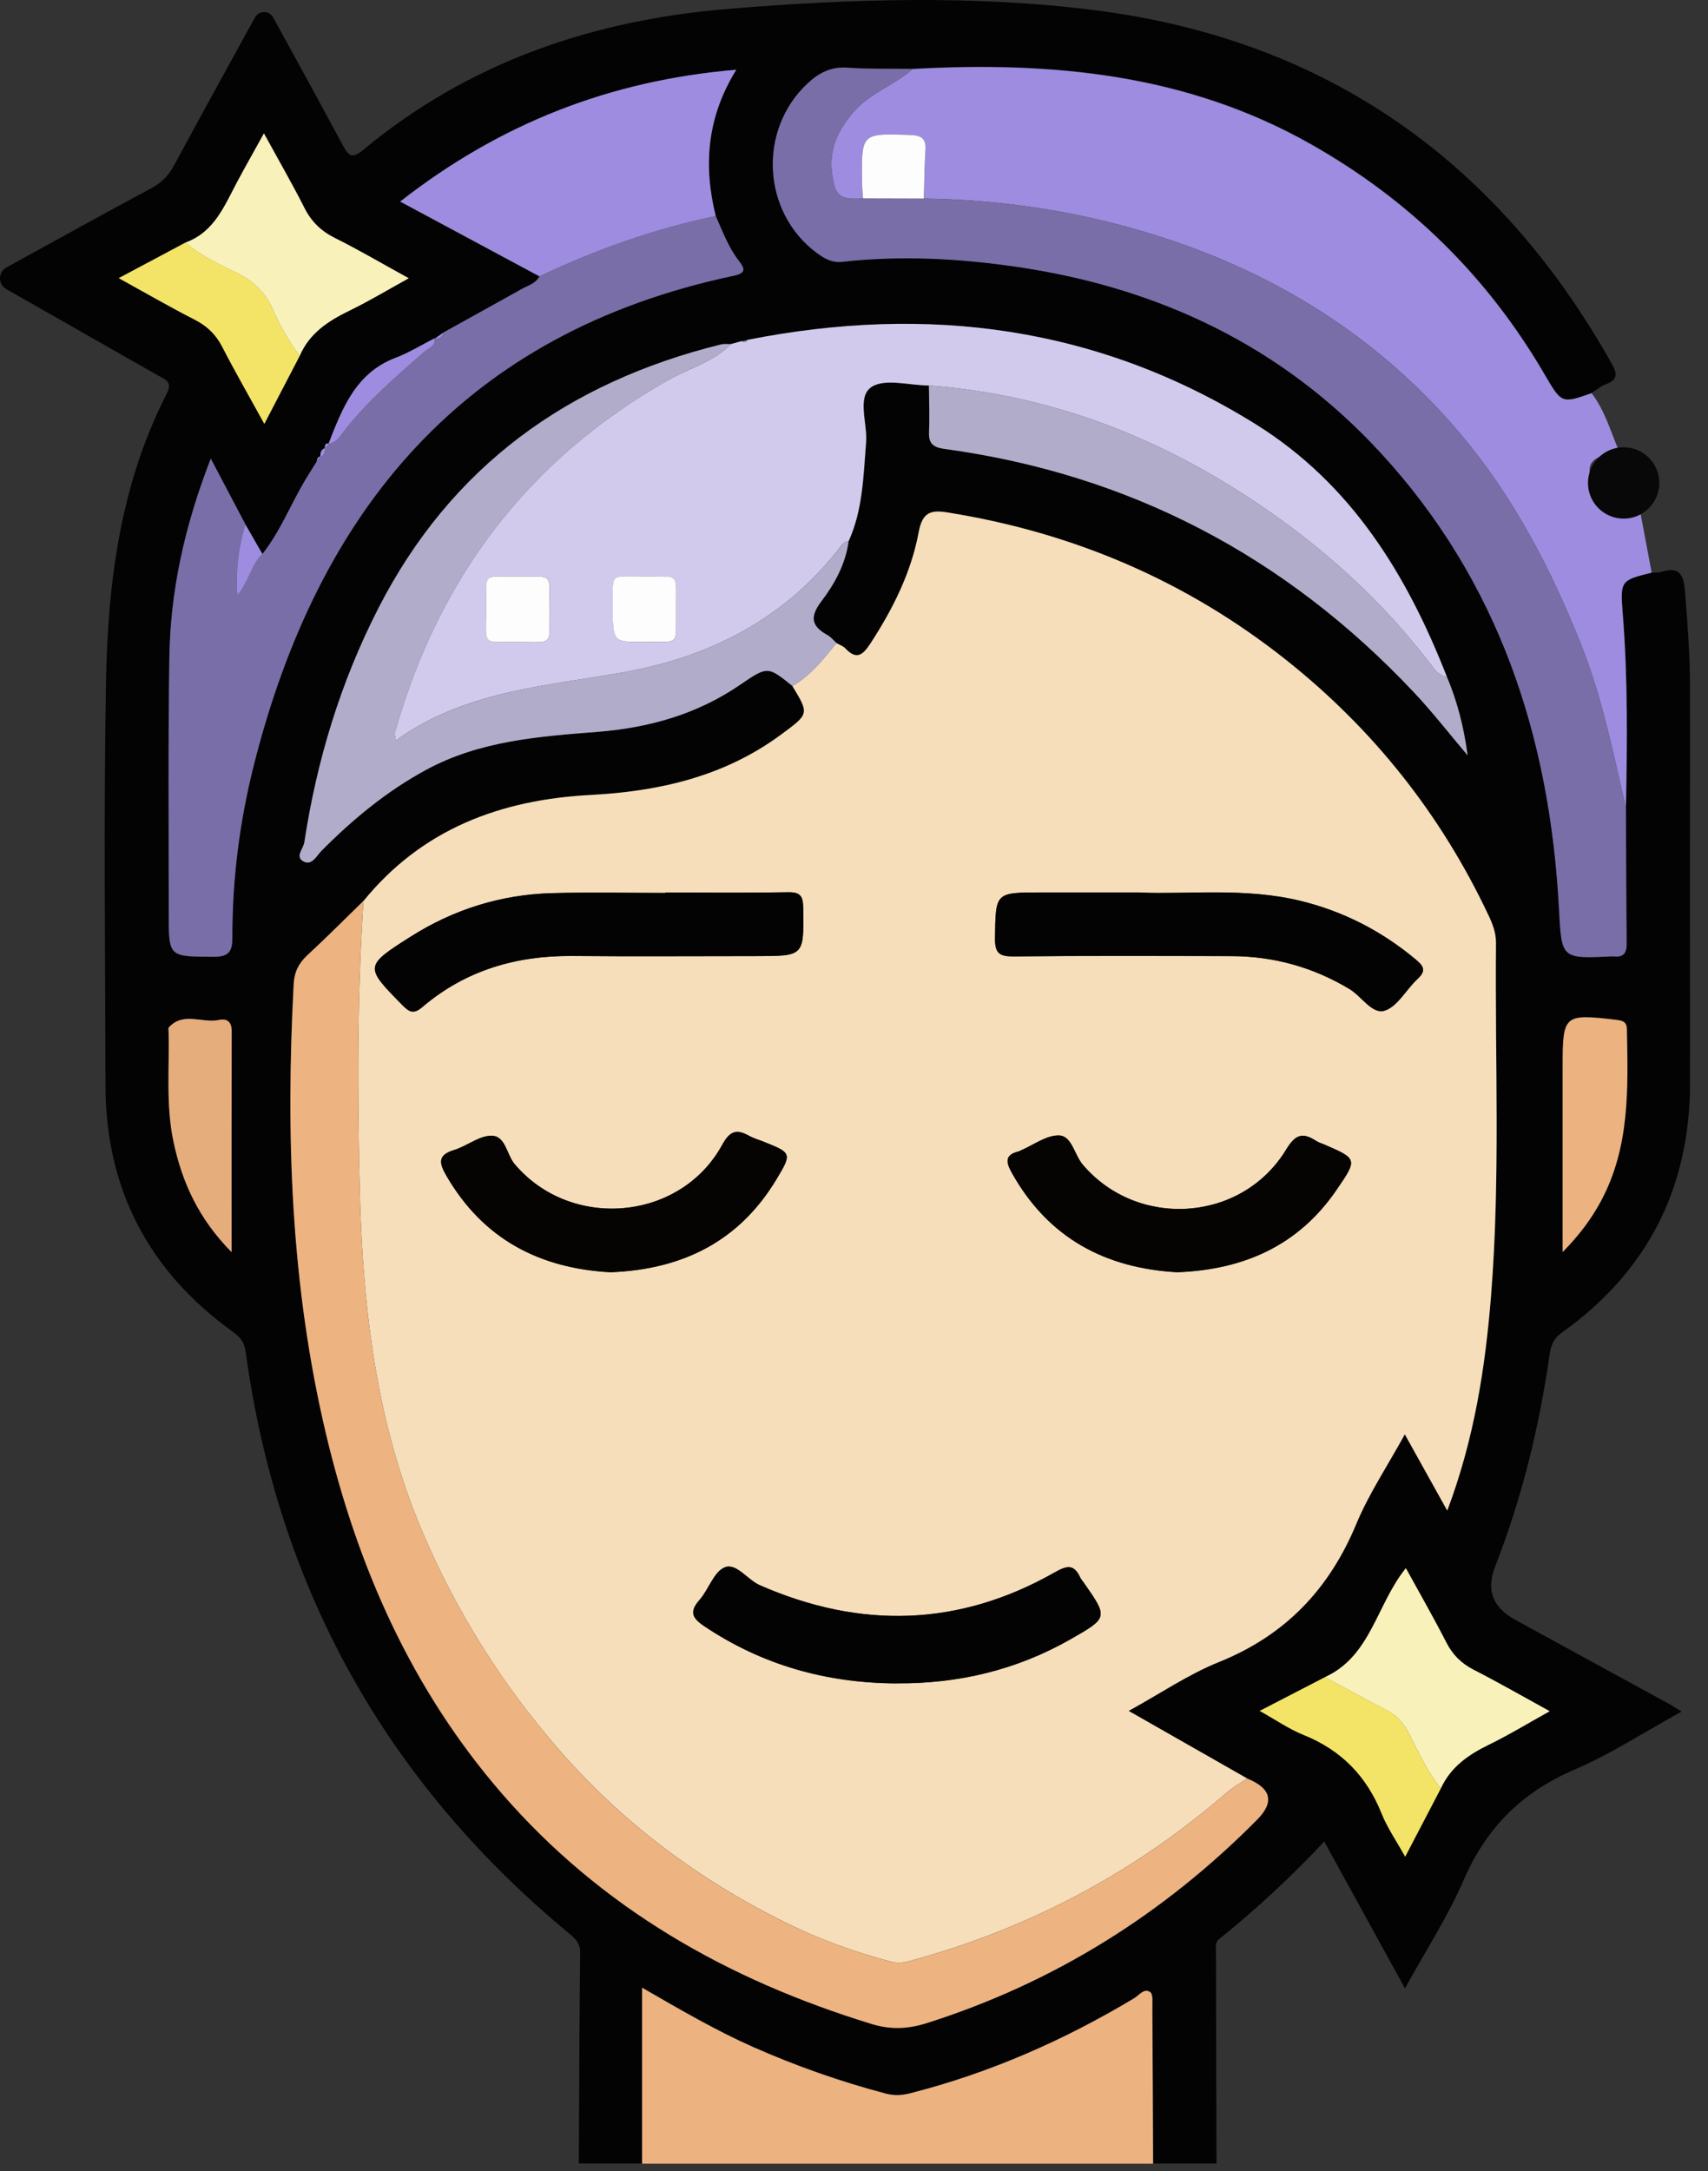<svg width="48" height="61" viewBox="0 0 48 61" fill="none" xmlns="http://www.w3.org/2000/svg">
<rect x="0" y="0" width="48" height="61" fill="#333333" stroke="none"/>
<path d="M46.416 16.09C46.515 16.082 46.62 16.095 46.71 16.064C47.205 15.904 47.316 16.175 47.351 16.59C47.428 17.536 47.497 18.482 47.495 19.432C47.492 23.091 47.49 26.75 47.495 30.409C47.498 33.369 46.306 35.717 43.899 37.438C43.663 37.606 43.587 37.793 43.547 38.067C43.255 40.105 42.769 42.094 42.018 44.015C41.761 44.673 41.941 45.16 42.588 45.514C44.023 46.302 45.46 47.084 46.897 47.869C46.994 47.922 47.084 47.984 47.257 48.09C46.209 48.666 45.265 49.286 44.243 49.724C42.768 50.355 41.769 51.356 41.132 52.826C40.688 53.852 40.069 54.802 39.484 55.868C38.718 54.472 37.985 53.142 37.215 51.741C36.283 52.737 35.307 53.641 34.27 54.476C34.137 54.582 34.172 54.725 34.172 54.856C34.175 56.834 34.181 58.812 34.188 60.788H32.408C32.401 59.328 32.397 57.868 32.387 56.407C32.387 56.257 32.411 56.03 32.329 55.97C32.159 55.844 32.016 56.055 31.875 56.141C29.903 57.323 27.821 58.239 25.589 58.809C25.351 58.869 25.14 58.883 24.898 58.82C23.619 58.482 22.379 58.048 21.169 57.511C20.13 57.051 19.149 56.48 18.047 55.844V60.787H16.267C16.277 58.81 16.283 56.834 16.304 54.858C16.307 54.601 16.174 54.474 16.001 54.33C10.84 50.063 7.809 44.607 6.903 37.975C6.867 37.704 6.743 37.563 6.54 37.417C4.181 35.717 2.969 33.415 2.965 30.5C2.957 26.723 2.912 22.945 2.979 19.169C3.028 16.374 3.38 13.611 4.682 11.068C4.859 10.724 4.654 10.67 4.448 10.553C3.023 9.745 1.602 8.933 0.179 8.124C0.178 8.124 0.176 8.123 0.175 8.121C-0.062 7.986 -0.057 7.645 0.181 7.514C1.559 6.757 2.901 6.015 4.253 5.288C4.546 5.131 4.741 4.928 4.898 4.636C5.637 3.263 6.392 1.897 7.163 0.494C7.274 0.29 7.568 0.29 7.679 0.494C8.345 1.71 8.994 2.889 9.628 4.073C9.791 4.378 9.888 4.478 10.213 4.207C13.189 1.737 16.674 0.56 20.483 0.248C23.919 -0.033 27.378 -0.144 30.787 0.289C37.269 1.115 42.101 4.521 45.301 10.229C45.463 10.516 45.449 10.676 45.127 10.797C44.986 10.849 44.864 10.957 44.732 11.038C43.885 11.338 43.89 11.335 43.398 10.492C41.796 7.75 39.607 5.61 36.841 4.043C33.345 2.065 29.555 1.715 25.649 1.931C25.037 1.921 24.423 1.937 23.814 1.896C23.358 1.864 23.02 2.038 22.702 2.333C21.291 3.645 21.418 5.97 22.967 7.108C23.175 7.26 23.384 7.38 23.672 7.349C25.312 7.166 26.945 7.252 28.574 7.49C32.576 8.075 36.05 9.723 38.806 12.721C42.128 16.331 43.557 20.702 43.814 25.521C43.888 26.931 43.874 26.933 45.295 26.864L45.386 26.868C45.658 26.89 45.719 26.733 45.715 26.477C45.701 25.213 45.701 23.949 45.695 22.685C45.731 20.88 45.75 19.075 45.608 17.271C45.532 16.302 45.543 16.302 46.418 16.084L46.416 16.09ZM9.125 12.602L9.133 12.592C9.014 12.635 8.998 12.734 9.003 12.841L9.019 12.827C8.927 12.827 8.911 12.894 8.902 12.964C8.791 13.143 8.675 13.32 8.567 13.503C8.162 14.187 7.871 14.937 7.373 15.566C7.214 15.29 7.054 15.013 6.895 14.737C6.592 14.161 6.288 13.584 5.921 12.889C5.176 14.808 4.786 16.616 4.757 18.486C4.721 20.878 4.743 23.27 4.74 25.664C4.74 26.898 4.74 26.88 5.991 26.885C6.405 26.887 6.529 26.765 6.527 26.352C6.522 24.726 6.725 23.118 7.12 21.543C8.93 14.32 13.054 9.349 20.615 7.75C20.974 7.674 20.931 7.55 20.759 7.328C20.466 6.949 20.303 6.502 20.111 6.07C19.76 4.654 19.862 3.295 20.69 1.962C17.13 2.26 14.037 3.482 11.244 5.666C12.591 6.389 13.874 7.079 15.157 7.767C15.048 7.975 14.827 8.028 14.645 8.131C13.918 8.538 13.189 8.94 12.461 9.344C12.378 9.403 12.296 9.46 12.213 9.519L12.216 9.504C11.852 9.69 11.501 9.91 11.12 10.053C9.99 10.481 9.617 11.482 9.227 12.477H9.254C9.12 12.429 9.136 12.532 9.122 12.605L9.125 12.602ZM37.238 47.122C36.654 47.424 36.072 47.725 35.401 48.071C35.874 48.334 36.23 48.583 36.624 48.742C37.687 49.167 38.407 49.901 38.83 50.961C38.989 51.359 39.241 51.721 39.49 52.168C39.842 51.494 40.167 50.87 40.492 50.249C40.767 49.646 41.266 49.302 41.842 49.019C42.399 48.748 42.93 48.423 43.552 48.079C42.78 47.655 42.102 47.265 41.408 46.91C41.057 46.731 40.819 46.486 40.642 46.137C40.283 45.436 39.89 44.753 39.509 44.06C38.679 45.087 38.535 46.524 37.238 47.121V47.122ZM8.424 9.996C8.699 9.362 9.225 9.017 9.822 8.727C10.37 8.462 10.894 8.145 11.489 7.817C10.732 7.401 10.086 7.02 9.417 6.687C9.028 6.494 8.756 6.232 8.559 5.845C8.21 5.157 7.823 4.486 7.419 3.747C7.136 4.257 6.892 4.684 6.662 5.117C6.303 5.79 6.02 6.522 5.215 6.813C4.616 7.131 4.016 7.452 3.339 7.812C4.104 8.232 4.782 8.626 5.48 8.982C5.829 9.162 6.073 9.401 6.253 9.75C6.614 10.454 7.009 11.141 7.431 11.907C7.794 11.209 8.112 10.602 8.427 9.993L8.424 9.996ZM20.842 9.585C20.744 9.612 20.647 9.639 20.548 9.666C20.452 9.669 20.35 9.655 20.257 9.677C15.963 10.74 12.673 13.098 10.63 17.092C9.568 19.17 8.902 21.367 8.551 23.665C8.524 23.844 8.289 24.065 8.518 24.197C8.764 24.338 8.89 24.046 9.033 23.903C9.915 23.015 10.868 22.227 11.976 21.627C13.482 20.812 15.137 20.691 16.793 20.561C18.234 20.447 19.587 20.068 20.794 19.241C21.572 18.709 21.575 18.713 22.268 19.273C22.747 20.065 22.741 20.055 21.943 20.644C20.353 21.816 18.523 22.233 16.605 22.334C14.066 22.468 11.864 23.288 10.215 25.315C9.691 25.824 9.178 26.341 8.643 26.836C8.396 27.064 8.273 27.31 8.256 27.654C8.029 31.915 8.178 36.15 9.171 40.318C10.056 44.034 11.566 47.456 14.091 50.374C16.889 53.611 20.448 55.626 24.496 56.867C25.034 57.032 25.519 57.01 26.046 56.844C29.619 55.71 32.7 53.786 35.333 51.127C35.823 50.631 35.73 50.246 35.052 49.971C33.965 49.351 32.877 48.731 31.721 48.072C32.609 47.584 33.396 47.046 34.261 46.699C36.123 45.95 37.355 44.654 38.12 42.818C38.475 41.964 38.998 41.181 39.482 40.302C39.898 41.047 40.266 41.709 40.675 42.445C41.433 40.432 41.744 38.43 41.906 36.399C42.169 33.103 42.014 29.8 42.044 26.503C42.047 26.212 41.952 25.968 41.833 25.716C40.494 22.882 38.597 20.488 36.142 18.54C33.345 16.323 30.168 14.969 26.649 14.402C26.179 14.326 25.927 14.37 25.821 14.953C25.611 16.085 25.096 17.111 24.465 18.081C24.255 18.401 24.078 18.559 23.76 18.22C23.697 18.152 23.595 18.12 23.511 18.071C23.426 17.993 23.349 17.896 23.251 17.843C22.794 17.592 22.756 17.33 23.085 16.896C23.457 16.404 23.762 15.85 23.849 15.213C24.252 14.328 24.266 13.376 24.343 12.432C24.385 11.896 24.079 11.159 24.49 10.878C24.866 10.623 25.557 10.83 26.109 10.834C26.113 11.268 26.132 11.703 26.113 12.136C26.097 12.466 26.23 12.57 26.549 12.613C31.75 13.322 36.13 15.624 39.723 19.435C40.259 20.004 40.741 20.626 41.249 21.223C41.146 20.456 40.965 19.724 40.668 19.023C39.547 16.152 37.985 13.6 35.303 11.926C30.879 9.168 26.081 8.548 21.023 9.547C20.964 9.56 20.905 9.574 20.847 9.587L20.842 9.585ZM6.51 35.181C6.51 33.022 6.506 30.999 6.513 28.979C6.513 28.707 6.38 28.611 6.151 28.66C5.685 28.758 5.154 28.416 4.744 28.871C4.724 28.893 4.738 28.947 4.74 28.987C4.765 30.01 4.659 31.038 4.871 32.053C5.111 33.203 5.572 34.235 6.51 35.182V35.181ZM43.917 35.177C44.393 34.69 44.713 34.256 44.976 33.775C45.812 32.246 45.754 30.579 45.722 28.915C45.717 28.704 45.601 28.673 45.417 28.652C43.952 28.481 43.917 28.508 43.917 29.968V35.177Z" fill="#030303"/>
<path d="M18.044 60.792V55.849C19.146 56.484 20.127 57.056 21.165 57.516C22.376 58.051 23.616 58.487 24.894 58.825C25.136 58.888 25.346 58.874 25.586 58.814C27.818 58.244 29.9 57.328 31.872 56.146C32.014 56.06 32.156 55.851 32.325 55.974C32.408 56.035 32.384 56.262 32.384 56.412C32.394 57.873 32.398 59.332 32.405 60.793H18.044V60.792Z" fill="#ECB280"/>
<path d="M46.417 16.09C45.539 16.309 45.53 16.309 45.606 17.278C45.749 19.081 45.73 20.886 45.693 22.691C45.335 21.146 45.024 19.592 44.432 18.106C43.581 15.963 42.52 13.938 41.032 12.178C38.868 9.618 36.142 7.848 32.971 6.771C30.701 5.999 28.36 5.614 25.964 5.577C25.978 5.125 25.978 4.673 26.01 4.224C26.033 3.88 25.883 3.801 25.562 3.791C24.209 3.75 24.209 3.739 24.225 5.103C24.227 5.26 24.244 5.417 24.254 5.574C23.588 5.62 23.465 5.509 23.383 4.863C23.296 4.184 23.551 3.655 23.987 3.147C24.452 2.608 25.134 2.397 25.646 1.94C29.55 1.724 33.342 2.075 36.838 4.053C39.606 5.618 41.793 7.76 43.395 10.502C43.887 11.344 43.882 11.347 44.729 11.048C45.086 11.512 45.248 12.071 45.468 12.6C45.113 12.854 44.388 12.786 44.789 13.635C45.205 14.516 45.13 14.551 46.09 14.35C46.199 14.93 46.307 15.509 46.417 16.09Z" fill="#9E8CE0"/>
<path d="M10.215 25.316C11.863 23.291 14.066 22.469 16.605 22.336C18.525 22.235 20.355 21.817 21.943 20.645C22.741 20.057 22.747 20.065 22.268 19.275C22.785 18.98 23.14 18.518 23.508 18.069C23.592 18.119 23.694 18.15 23.757 18.218C24.075 18.558 24.252 18.399 24.462 18.079C25.093 17.111 25.608 16.084 25.818 14.951C25.925 14.37 26.178 14.326 26.646 14.401C30.165 14.967 33.342 16.32 36.139 18.539C38.592 20.487 40.491 22.878 41.83 25.715C41.949 25.967 42.044 26.211 42.041 26.501C42.01 29.8 42.166 33.101 41.903 36.397C41.741 38.429 41.43 40.431 40.672 42.443C40.263 41.709 39.895 41.047 39.479 40.3C38.997 41.179 38.472 41.963 38.116 42.816C37.353 44.653 36.12 45.947 34.257 46.697C33.393 47.045 32.606 47.584 31.718 48.071C32.874 48.731 33.961 49.349 35.049 49.969C34.854 50.103 34.644 50.218 34.467 50.372C31.875 52.621 28.919 54.182 25.611 55.086C25.423 55.139 25.25 55.172 25.04 55.116C24.006 54.844 23.005 54.48 22.051 54.006C19.622 52.802 17.491 51.213 15.703 49.154C14.096 47.305 12.816 45.267 11.861 43.016C10.57 39.969 10.197 36.748 10.112 33.49C10.04 30.766 10.036 28.038 10.215 25.315V25.316ZM18.704 25.077V25.09C17.636 25.09 16.567 25.066 15.502 25.096C14.071 25.137 12.745 25.554 11.535 26.322C10.24 27.144 10.245 27.163 11.306 28.24C11.496 28.433 11.619 28.511 11.869 28.297C13.081 27.264 14.509 26.847 16.087 26.861C17.806 26.877 19.527 26.864 21.248 26.864C22.606 26.864 22.593 26.864 22.572 25.502C22.568 25.172 22.485 25.064 22.144 25.07C20.997 25.091 19.851 25.078 18.704 25.078V25.077ZM25.202 47.298C26.936 47.311 28.57 46.922 30.079 46.063C31.145 45.455 31.142 45.451 30.459 44.472C30.425 44.423 30.384 44.378 30.359 44.326C30.184 43.955 29.999 43.977 29.646 44.178C26.952 45.712 24.179 45.777 21.354 44.542C21.002 44.388 20.695 43.906 20.366 44.041C20.057 44.167 19.916 44.662 19.657 44.957C19.369 45.284 19.451 45.463 19.784 45.687C21.426 46.791 23.239 47.292 25.202 47.3V47.298ZM32.04 25.077H29.261C27.959 25.077 27.98 25.077 27.962 26.362C27.956 26.791 28.09 26.879 28.493 26.874C30.53 26.853 32.567 26.861 34.603 26.866C35.794 26.869 36.9 27.175 37.926 27.792C38.269 27.998 38.562 28.511 38.916 28.397C39.281 28.278 39.519 27.8 39.837 27.507C40.093 27.272 40.002 27.14 39.78 26.956C38.824 26.159 37.747 25.605 36.537 25.312C34.976 24.934 33.387 25.137 32.038 25.08L32.04 25.077ZM17.17 35.747C19.177 35.666 20.772 34.881 21.821 33.136C22.263 32.4 22.25 32.394 21.437 32.07C21.308 32.019 21.174 31.981 21.053 31.915C20.706 31.72 20.514 31.769 20.299 32.162C19.126 34.313 16.041 34.579 14.463 32.708C14.234 32.438 14.212 31.907 13.803 31.911C13.455 31.916 13.121 32.203 12.764 32.311C12.291 32.456 12.339 32.679 12.545 33.036C13.581 34.824 15.168 35.642 17.17 35.748V35.747ZM33.101 35.747C34.963 35.672 36.491 34.995 37.558 33.439C38.156 32.566 38.151 32.562 37.212 32.156C37.139 32.124 37.062 32.103 36.997 32.062C36.621 31.816 36.414 31.858 36.148 32.297C34.906 34.348 31.967 34.54 30.427 32.72C30.194 32.444 30.124 31.919 29.769 31.904C29.413 31.888 29.045 32.173 28.684 32.327C28.666 32.335 28.649 32.348 28.63 32.352C28.249 32.444 28.26 32.638 28.43 32.942C29.455 34.787 31.063 35.637 33.103 35.748L33.101 35.747Z" fill="#F5DEB9"/>
<path d="M21.018 9.547C26.076 8.548 30.874 9.168 35.298 11.926C37.98 13.6 39.542 16.152 40.664 19.023C40.449 18.985 40.324 18.823 40.207 18.667C38.832 16.862 37.168 15.365 35.288 14.109C32.505 12.25 29.467 11.082 26.106 10.832C25.554 10.829 24.863 10.621 24.487 10.876C24.076 11.155 24.382 11.895 24.339 12.431C24.263 13.374 24.249 14.326 23.846 15.211C23.679 15.217 23.625 15.359 23.541 15.463C21.995 17.413 19.931 18.459 17.524 18.889C15.327 19.283 13.054 19.41 11.124 20.807C11.109 20.691 11.084 20.633 11.098 20.585C12.324 16.245 14.835 12.908 18.788 10.673C19.375 10.342 20.057 10.167 20.547 9.666C20.645 9.639 20.742 9.612 20.84 9.585C20.91 9.622 20.969 9.604 21.016 9.546L21.018 9.547ZM14.578 16.196C13.59 16.207 13.657 16.076 13.663 16.913C13.672 18.16 13.503 18.035 14.405 18.035C15.558 18.035 15.443 18.174 15.439 17.262C15.435 16.06 15.609 16.212 14.578 16.195V16.196ZM19.003 17.111C18.989 16.114 19.138 16.196 18.223 16.198C17.108 16.201 17.229 16.068 17.222 16.946C17.214 18.038 17.221 18.044 18.058 18.038C19.151 18.028 18.986 18.174 19.003 17.111Z" fill="#D1CAEC"/>
<path d="M10.215 25.316C10.035 28.04 10.04 30.768 10.112 33.491C10.197 36.749 10.57 39.971 11.861 43.017C12.816 45.27 14.098 47.306 15.703 49.156C17.49 51.215 19.622 52.804 22.05 54.008C23.005 54.48 24.006 54.845 25.04 55.118C25.251 55.173 25.422 55.14 25.611 55.088C28.918 54.184 31.875 52.623 34.467 50.374C34.644 50.22 34.853 50.104 35.049 49.971C35.726 50.246 35.82 50.631 35.329 51.127C32.696 53.784 29.616 55.71 26.043 56.844C25.516 57.01 25.031 57.032 24.493 56.867C20.445 55.627 16.886 53.611 14.088 50.374C11.564 47.456 10.054 44.033 9.168 40.318C8.175 36.15 8.026 31.915 8.253 27.654C8.27 27.312 8.392 27.066 8.64 26.836C9.176 26.341 9.69 25.824 10.211 25.315L10.215 25.316Z" fill="#EDB381"/>
<path d="M25.646 1.94C25.134 2.397 24.453 2.608 23.987 3.147C23.551 3.655 23.296 4.184 23.383 4.863C23.465 5.509 23.587 5.62 24.253 5.574C24.823 5.575 25.392 5.577 25.963 5.579C28.361 5.615 30.701 6.001 32.971 6.773C36.142 7.85 38.866 9.622 41.032 12.18C42.519 13.939 43.58 15.963 44.432 18.107C45.022 19.595 45.335 21.148 45.693 22.693C45.698 23.957 45.7 25.221 45.714 26.485C45.717 26.75 45.652 26.909 45.354 26.872C45.335 26.871 45.314 26.872 45.295 26.872C43.872 26.941 43.886 26.941 43.812 25.529C43.555 20.712 42.126 16.339 38.805 12.729C36.048 9.731 32.574 8.083 28.573 7.498C26.945 7.26 25.31 7.174 23.67 7.357C23.383 7.388 23.175 7.269 22.966 7.116C21.416 5.978 21.289 3.653 22.701 2.341C23.018 2.046 23.356 1.872 23.812 1.904C24.422 1.946 25.035 1.931 25.648 1.938L25.646 1.94Z" fill="#7A6EA9"/>
<path d="M20.114 6.067C20.307 6.499 20.469 6.946 20.762 7.325C20.934 7.545 20.977 7.671 20.618 7.747C13.057 9.346 8.933 14.318 7.123 21.54C6.729 23.115 6.527 24.723 6.53 26.349C6.53 26.761 6.407 26.883 5.994 26.882C4.743 26.875 4.741 26.893 4.743 25.66C4.744 23.269 4.724 20.875 4.76 18.483C4.789 16.613 5.179 14.805 5.924 12.886C6.291 13.581 6.594 14.158 6.898 14.734C6.711 15.355 6.617 15.985 6.673 16.729C7.003 16.321 7.062 15.863 7.376 15.565C7.874 14.935 8.166 14.185 8.57 13.501C8.678 13.319 8.794 13.141 8.905 12.962C8.944 12.916 8.982 12.872 9.022 12.826L9.006 12.84C9.122 12.794 9.143 12.7 9.136 12.591L9.128 12.6C9.173 12.558 9.216 12.516 9.26 12.473H9.233C9.428 12.445 9.539 12.294 9.641 12.159C10.294 11.295 11.114 10.602 11.92 9.891C12.044 9.782 12.253 9.731 12.223 9.5L12.22 9.514C12.343 9.515 12.437 9.473 12.467 9.339C13.195 8.935 13.925 8.534 14.651 8.126C14.834 8.023 15.054 7.971 15.164 7.763C16.751 7.011 18.396 6.424 20.117 6.066L20.114 6.067Z" fill="#7A6EA9"/>
<path d="M20.549 9.666C20.058 10.166 19.376 10.34 18.79 10.673C14.837 12.908 12.328 16.245 11.1 20.585C11.086 20.633 11.111 20.691 11.125 20.807C13.057 19.41 15.329 19.283 17.525 18.889C19.933 18.458 21.997 17.411 23.543 15.463C23.627 15.357 23.681 15.217 23.848 15.211C23.762 15.849 23.456 16.402 23.083 16.894C22.755 17.327 22.793 17.59 23.25 17.841C23.348 17.895 23.424 17.992 23.51 18.069C23.142 18.518 22.787 18.98 22.27 19.275C21.576 18.716 21.573 18.712 20.796 19.243C19.589 20.07 18.236 20.448 16.794 20.563C15.138 20.693 13.484 20.813 11.977 21.629C10.87 22.228 9.917 23.017 9.035 23.905C8.894 24.047 8.765 24.339 8.519 24.198C8.291 24.067 8.526 23.844 8.553 23.667C8.903 21.367 9.569 19.172 10.632 17.094C12.675 13.1 15.965 10.742 20.258 9.679C20.35 9.657 20.452 9.671 20.55 9.668L20.549 9.666Z" fill="#B2ACCB"/>
<path d="M20.114 6.067C18.391 6.426 16.746 7.011 15.16 7.764C13.877 7.074 12.594 6.386 11.247 5.663C14.04 3.479 17.133 2.259 20.693 1.959C19.865 3.291 19.763 4.652 20.114 6.067Z" fill="#9E8CE0"/>
<path d="M26.106 10.832C29.467 11.082 32.505 12.25 35.288 14.109C37.168 15.365 38.832 16.862 40.207 18.667C40.324 18.823 40.45 18.985 40.664 19.023C40.96 19.724 41.141 20.456 41.244 21.223C40.737 20.626 40.256 20.004 39.718 19.435C36.126 15.624 31.743 13.322 26.544 12.613C26.225 12.57 26.094 12.464 26.108 12.136C26.128 11.703 26.108 11.268 26.105 10.834L26.106 10.832Z" fill="#B2ACCB"/>
<path d="M5.214 6.814C6.018 6.524 6.304 5.791 6.661 5.119C6.892 4.686 7.135 4.259 7.417 3.748C7.822 4.487 8.209 5.158 8.558 5.847C8.754 6.234 9.027 6.495 9.416 6.689C10.085 7.022 10.73 7.403 11.487 7.818C10.892 8.147 10.369 8.462 9.82 8.729C9.224 9.017 8.696 9.362 8.423 9.998C8.113 9.593 7.868 9.149 7.663 8.687C7.454 8.215 7.128 7.902 6.664 7.675C6.159 7.43 5.644 7.19 5.212 6.816L5.214 6.814Z" fill="#F8F1BA"/>
<path d="M37.237 47.122C38.533 46.526 38.679 45.089 39.509 44.061C39.889 44.754 40.283 45.438 40.641 46.139C40.819 46.488 41.059 46.732 41.407 46.911C42.102 47.267 42.778 47.655 43.552 48.08C42.93 48.425 42.399 48.75 41.842 49.021C41.265 49.302 40.767 49.648 40.492 50.25C40.116 49.795 39.877 49.259 39.612 48.74C39.466 48.455 39.288 48.217 38.992 48.065C38.402 47.762 37.823 47.438 37.237 47.124V47.122Z" fill="#F8F1BA"/>
<path d="M37.238 47.122C37.821 47.436 38.402 47.76 38.992 48.063C39.288 48.215 39.466 48.453 39.612 48.739C39.877 49.257 40.115 49.793 40.492 50.249C40.167 50.872 39.842 51.495 39.49 52.168C39.241 51.721 38.99 51.359 38.83 50.961C38.407 49.9 37.687 49.167 36.624 48.742C36.23 48.585 35.873 48.334 35.401 48.071C36.072 47.724 36.656 47.422 37.238 47.122Z" fill="#F3E467"/>
<path d="M5.214 6.814C5.645 7.189 6.161 7.428 6.665 7.674C7.13 7.901 7.456 8.213 7.664 8.686C7.869 9.147 8.115 9.592 8.424 9.996C8.107 10.605 7.791 11.213 7.428 11.91C7.008 11.144 6.611 10.457 6.249 9.753C6.07 9.404 5.827 9.165 5.477 8.986C4.779 8.629 4.1 8.237 3.336 7.815C4.015 7.453 4.614 7.135 5.212 6.816L5.214 6.814Z" fill="#F3E467"/>
<path d="M6.508 35.181C5.572 34.233 5.109 33.201 4.87 32.051C4.659 31.036 4.763 30.008 4.738 28.985C4.738 28.945 4.724 28.892 4.743 28.869C5.15 28.416 5.683 28.757 6.15 28.658C6.38 28.609 6.513 28.706 6.511 28.977C6.505 30.998 6.508 33.019 6.508 35.179V35.181Z" fill="#E6AD7C"/>
<path d="M43.915 35.179V29.97C43.915 28.509 43.95 28.482 45.416 28.654C45.598 28.676 45.715 28.706 45.72 28.917C45.753 30.581 45.81 32.246 44.975 33.777C44.713 34.257 44.391 34.692 43.915 35.179Z" fill="#ECB280"/>
<path d="M12.22 9.5C12.251 9.731 12.04 9.782 11.917 9.891C11.111 10.602 10.291 11.295 9.637 12.159C9.536 12.294 9.425 12.445 9.23 12.473C9.62 11.477 9.993 10.477 11.124 10.05C11.504 9.906 11.855 9.685 12.22 9.501V9.5Z" fill="#9E8CE0"/>
<path d="M7.374 15.566C7.06 15.866 7.001 16.323 6.672 16.731C6.618 15.988 6.71 15.357 6.897 14.735C7.055 15.011 7.216 15.289 7.374 15.565V15.566Z" fill="#9E8CE0"/>
<path d="M12.464 9.341C12.434 9.473 12.342 9.517 12.217 9.515C12.299 9.457 12.382 9.4 12.464 9.341Z" fill="#9E8CE0"/>
<path d="M9.133 12.591C9.141 12.7 9.119 12.796 9.003 12.84C8.998 12.732 9.014 12.634 9.133 12.591Z" fill="#9E8CE0"/>
<path d="M21.018 9.547C20.969 9.606 20.912 9.623 20.842 9.587C20.901 9.574 20.959 9.56 21.018 9.547Z" fill="#607289"/>
<path d="M9.257 12.475C9.212 12.518 9.169 12.559 9.125 12.602C9.139 12.529 9.125 12.426 9.257 12.475Z" fill="#9E8CE0"/>
<path d="M9.019 12.827C8.979 12.873 8.941 12.918 8.902 12.964C8.911 12.894 8.927 12.827 9.019 12.827Z" fill="#9E8CE0"/>
<path d="M25.963 5.579C25.394 5.577 24.825 5.575 24.254 5.574C24.244 5.417 24.227 5.26 24.225 5.103C24.209 3.739 24.209 3.748 25.562 3.791C25.883 3.801 26.033 3.88 26.009 4.224C25.978 4.675 25.978 5.127 25.963 5.577V5.579Z" fill="#FDFDFD"/>
<path d="M18.704 25.077C19.851 25.077 20.997 25.09 22.144 25.069C22.485 25.063 22.568 25.17 22.572 25.5C22.593 26.863 22.606 26.863 21.248 26.863C19.527 26.863 17.808 26.875 16.087 26.86C14.508 26.845 13.081 27.262 11.869 28.295C11.619 28.509 11.496 28.431 11.306 28.238C10.247 27.163 10.24 27.142 11.534 26.32C12.743 25.553 14.071 25.136 15.501 25.094C16.569 25.064 17.636 25.088 18.704 25.088V25.075V25.077Z" fill="#030303"/>
<path d="M25.202 47.297C23.238 47.289 21.424 46.788 19.784 45.684C19.451 45.459 19.368 45.281 19.657 44.954C19.917 44.661 20.058 44.164 20.366 44.037C20.694 43.903 21.002 44.385 21.354 44.539C24.179 45.776 26.951 45.709 29.646 44.175C30 43.974 30.186 43.952 30.358 44.323C30.384 44.375 30.425 44.421 30.459 44.469C31.142 45.446 31.145 45.452 30.079 46.06C28.569 46.919 26.936 47.309 25.202 47.295V47.297Z" fill="#030303"/>
<path d="M32.04 25.077C33.388 25.134 34.977 24.931 36.538 25.308C37.748 25.602 38.825 26.155 39.782 26.953C40.004 27.137 40.093 27.27 39.839 27.504C39.52 27.797 39.281 28.276 38.917 28.393C38.564 28.508 38.27 27.995 37.928 27.789C36.901 27.172 35.796 26.866 34.605 26.863C32.568 26.858 30.532 26.85 28.495 26.871C28.092 26.875 27.957 26.788 27.964 26.358C27.981 25.075 27.96 25.074 29.263 25.074H32.041L32.04 25.077Z" fill="#030303"/>
<path d="M17.17 35.747C15.17 35.64 13.581 34.82 12.545 33.034C12.339 32.678 12.291 32.454 12.764 32.31C13.12 32.202 13.455 31.915 13.803 31.91C14.21 31.905 14.234 32.435 14.462 32.706C16.041 34.578 19.127 34.313 20.299 32.16C20.514 31.769 20.705 31.718 21.053 31.913C21.172 31.98 21.308 32.018 21.437 32.069C22.252 32.392 22.263 32.4 21.82 33.134C20.772 34.879 19.178 35.666 17.17 35.745V35.747Z" fill="#050403"/>
<path d="M33.101 35.747C31.063 35.636 29.455 34.785 28.428 32.941C28.259 32.636 28.247 32.441 28.628 32.351C28.647 32.346 28.663 32.333 28.682 32.325C29.044 32.172 29.412 31.888 29.767 31.902C30.122 31.918 30.192 32.443 30.425 32.719C31.965 34.538 34.904 34.346 36.146 32.295C36.411 31.856 36.619 31.815 36.995 32.06C37.06 32.103 37.139 32.124 37.211 32.154C38.15 32.56 38.156 32.565 37.556 33.437C36.489 34.993 34.962 35.671 33.099 35.745L33.101 35.747Z" fill="#050403"/>
<path d="M14.577 16.195C15.608 16.212 15.432 16.06 15.438 17.262C15.443 18.174 15.557 18.035 14.404 18.035C13.501 18.035 13.671 18.16 13.662 16.913C13.655 16.076 13.588 16.207 14.577 16.196V16.195Z" fill="#FDFDFD"/>
<path d="M19.002 17.11C18.985 18.172 19.151 18.026 18.057 18.036C17.219 18.044 17.213 18.036 17.221 16.945C17.227 16.066 17.107 16.199 18.221 16.196C19.137 16.193 18.988 16.112 19.002 17.11Z" fill="#FDFDFD"/>
<path d="M45.63 14.572C46.183 14.572 46.632 14.123 46.632 13.569C46.632 13.016 46.183 12.567 45.63 12.567C45.076 12.567 44.627 13.016 44.627 13.569C44.627 14.123 45.076 14.572 45.63 14.572Z" fill="#080808"/>
</svg>
